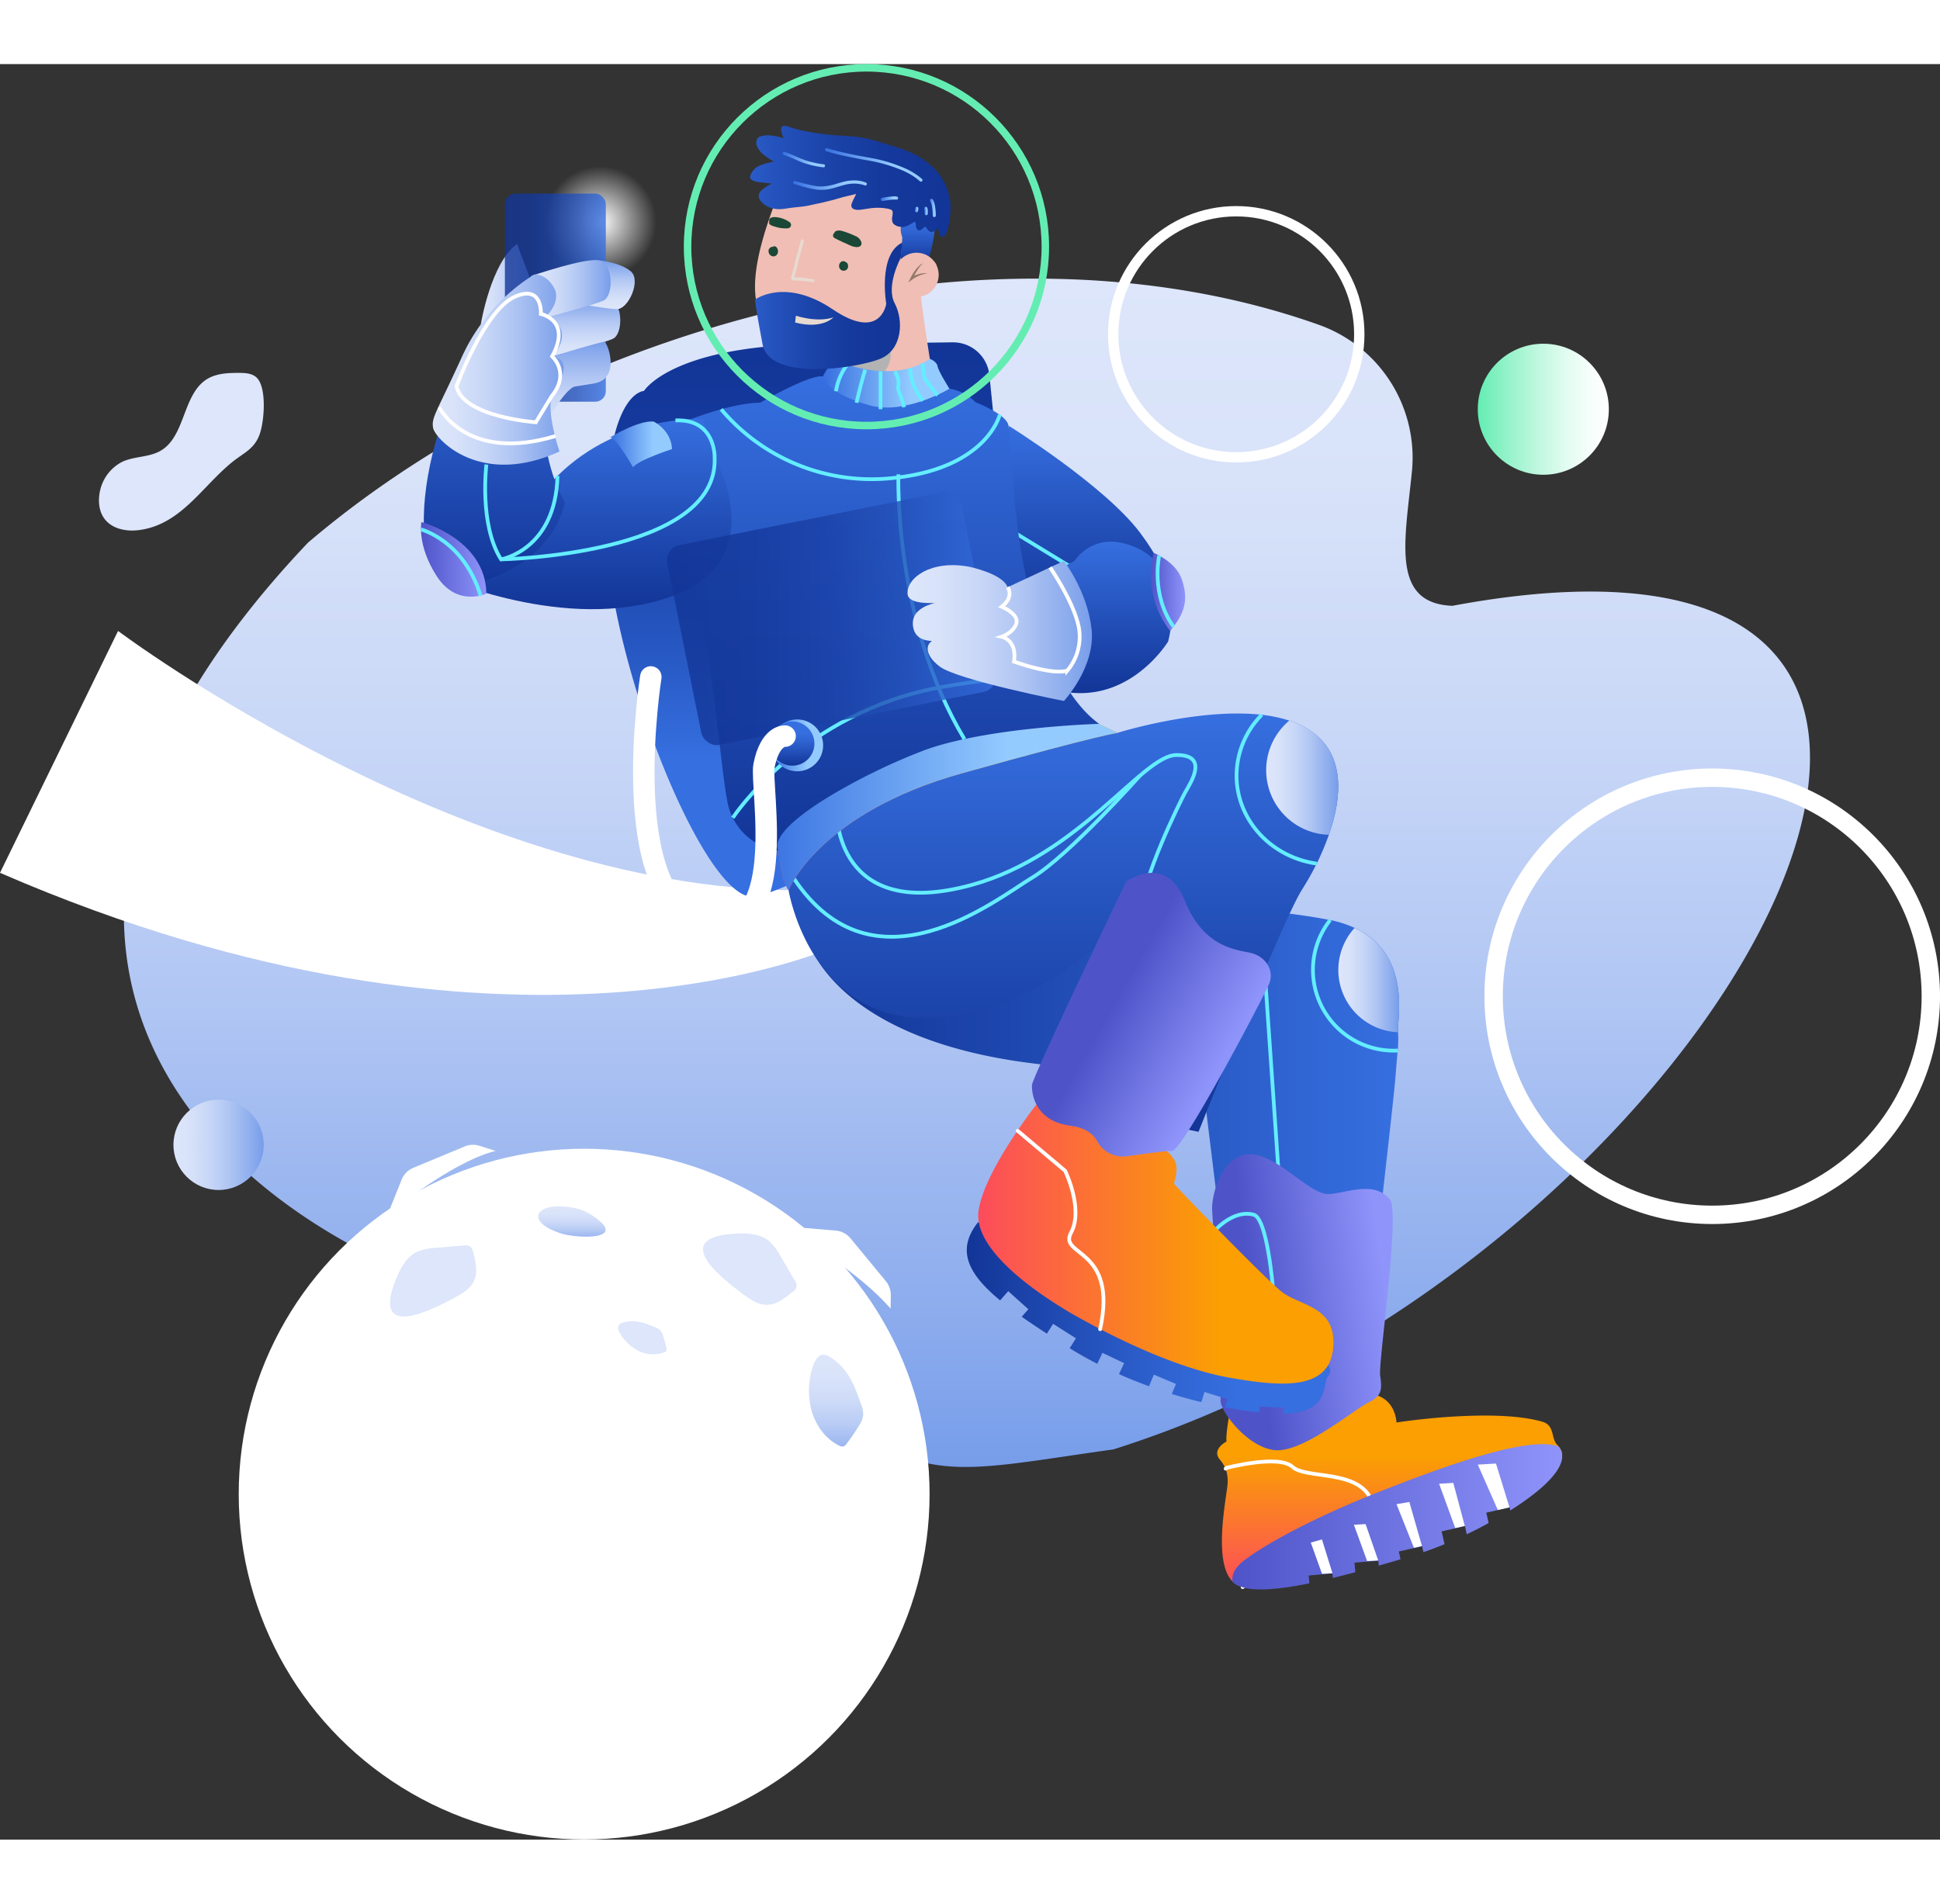 <svg id="Layer_1" data-name="Layer 1" xmlns="http://www.w3.org/2000/svg" xmlns:xlink="http://www.w3.org/1999/xlink" viewBox="0 0 517.75 473.93" height="952" width="970"><rect x="0" y="0" width="517.75" height="473.93" fill="#333333" stroke="none"/><defs><style>.cls-1{fill:url(#radial-gradient);}.cls-2{fill:url(#linear-gradient);}.cls-3{fill:#fff;}.cls-4{fill:url(#linear-gradient-2);}.cls-5{fill:url(#linear-gradient-3);}.cls-10,.cls-28,.cls-39,.cls-52,.cls-57,.cls-6,.cls-64,.cls-65{fill:none;}.cls-28,.cls-6{stroke:#64edff;}.cls-10,.cls-28,.cls-39,.cls-52,.cls-6,.cls-64,.cls-65{stroke-miterlimit:10;}.cls-7{fill:url(#linear-gradient-4);}.cls-48,.cls-8{opacity:0.8;isolation:isolate;}.cls-8{fill:url(#linear-gradient-5);}.cls-9{fill:url(#linear-gradient-6);}.cls-10,.cls-52,.cls-57,.cls-64,.cls-65{stroke:#fff;}.cls-10,.cls-28,.cls-57{stroke-linecap:round;}.cls-11{fill:url(#linear-gradient-7);}.cls-12{fill:#f0beb4;}.cls-13{fill:#b3b3b3;}.cls-14{fill:#1b4736;}.cls-15{fill:#e7dad0;}.cls-16{fill:url(#linear-gradient-8);}.cls-17{fill:url(#linear-gradient-9);}.cls-18{fill:url(#linear-gradient-10);}.cls-19{fill:url(#linear-gradient-11);}.cls-20{fill:url(#linear-gradient-12);}.cls-21{fill:url(#linear-gradient-13);}.cls-22{fill:url(#linear-gradient-14);}.cls-23{fill:url(#linear-gradient-15);}.cls-24{fill:url(#linear-gradient-16);}.cls-25{fill:url(#linear-gradient-17);}.cls-26{fill:url(#linear-gradient-18);}.cls-27{fill:url(#linear-gradient-19);}.cls-29{fill:url(#linear-gradient-20);}.cls-30{fill:url(#linear-gradient-21);}.cls-31{fill:url(#linear-gradient-22);}.cls-32{fill:url(#linear-gradient-23);}.cls-33{fill:url(#linear-gradient-24);}.cls-34{fill:url(#linear-gradient-25);}.cls-35{fill:url(#linear-gradient-26);}.cls-36{fill:url(#linear-gradient-27);}.cls-37{fill:url(#linear-gradient-28);}.cls-38{fill:url(#linear-gradient-29);}.cls-39{stroke:#64edb2;stroke-width:2px;}.cls-40{fill:url(#linear-gradient-30);}.cls-41{fill:url(#linear-gradient-31);}.cls-42{fill:url(#linear-gradient-32);}.cls-43{fill:url(#linear-gradient-33);}.cls-44{fill:url(#linear-gradient-34);}.cls-45{fill:url(#linear-gradient-35);}.cls-46{fill:url(#linear-gradient-36);}.cls-47{fill:url(#linear-gradient-37);}.cls-48{fill:url(#linear-gradient-38);}.cls-49{fill:url(#linear-gradient-39);}.cls-50{fill:url(#linear-gradient-40);}.cls-51{fill:url(#linear-gradient-41);}.cls-53{fill:url(#linear-gradient-42);}.cls-54{fill:url(#linear-gradient-43);}.cls-55{fill:url(#linear-gradient-44);}.cls-56{fill:url(#linear-gradient-45);}.cls-57{stroke-linejoin:round;stroke-width:5.73px;}.cls-58{fill:#927a67;}.cls-59{fill:#dde6fa;}.cls-60{fill:url(#linear-gradient-46);}.cls-61{fill:url(#linear-gradient-47);}.cls-62{fill:url(#linear-gradient-48);}.cls-63{fill:url(#linear-gradient-49);}.cls-64{stroke-width:4.91px;}.cls-65{stroke-width:2.76px;}</style><radialGradient id="radial-gradient" cx="160.21" cy="434" r="15" gradientTransform="matrix(1, 0, 0, -1, 0, 476.2)" gradientUnits="userSpaceOnUse"><stop offset="0" stop-color="#fff"/><stop offset="1" stop-color="#fff" stop-opacity="0"/></radialGradient><linearGradient id="linear-gradient" x1="258.06" y1="101.74" x2="258.06" y2="418.93" gradientTransform="matrix(1, 0, 0, -1, 0, 476.2)" gradientUnits="userSpaceOnUse"><stop offset="0" stop-color="#779dea"/><stop offset="0.12" stop-color="#8babed"/><stop offset="0.38" stop-color="#afc5f3"/><stop offset="0.61" stop-color="#c8d7f7"/><stop offset="0.83" stop-color="#d8e2f9"/><stop offset="1" stop-color="#dde6fa"/></linearGradient><linearGradient id="linear-gradient-2" x1="218.01" y1="253.94" x2="218.01" y2="401.93" gradientTransform="matrix(1, 0, 0, -1, 0, 476.2)" gradientUnits="userSpaceOnUse"><stop offset="0" stop-color="#366fe0"/><stop offset="0.25" stop-color="#366fe0"/><stop offset="0.44" stop-color="#2758c3"/><stop offset="0.65" stop-color="#1c45ab"/><stop offset="0.84" stop-color="#14399c"/><stop offset="1" stop-color="#123597"/></linearGradient><linearGradient id="linear-gradient-3" x1="288.82" y1="327.45" x2="288.82" y2="379.66" gradientTransform="matrix(1, 0, 0, -1, 0, 476.2)" gradientUnits="userSpaceOnUse"><stop offset="0" stop-color="#123597"/><stop offset="0.44" stop-color="#214db5"/><stop offset="1" stop-color="#366fe0"/></linearGradient><linearGradient id="linear-gradient-4" x1="128.31" y1="417.46" x2="143.06" y2="417.46" gradientTransform="matrix(1, 0, 0, -1, 0, 476.2)" gradientUnits="userSpaceOnUse"><stop offset="0" stop-color="#dde6fa"/><stop offset="0.17" stop-color="#d8e2f9"/><stop offset="0.39" stop-color="#c8d7f7"/><stop offset="0.62" stop-color="#afc5f3"/><stop offset="0.88" stop-color="#8babed"/><stop offset="1" stop-color="#779dea"/></linearGradient><linearGradient id="linear-gradient-5" x1="134.75" y1="413.86" x2="161.68" y2="413.86" gradientTransform="matrix(1, 0, 0, -1, 0, 476.2)" gradientUnits="userSpaceOnUse"><stop offset="0" stop-color="#123597"/><stop offset="0.24" stop-color="#14389b"/><stop offset="0.47" stop-color="#1a41a7"/><stop offset="0.7" stop-color="#2351ba"/><stop offset="0.93" stop-color="#3167d6"/><stop offset="1" stop-color="#366fe0"/></linearGradient><linearGradient id="linear-gradient-6" x1="370.87" y1="69.34" x2="370.87" y2="121.2" gradientTransform="matrix(1, 0, 0, -1, 0, 476.2)" gradientUnits="userSpaceOnUse"><stop offset="0" stop-color="#fc4c5c"/><stop offset="0.68" stop-color="#fb9f02"/><stop offset="1" stop-color="#fb9f02"/></linearGradient><linearGradient id="linear-gradient-7" x1="328.9" y1="88.44" x2="416.92" y2="88.44" gradientTransform="matrix(1, 0, 0, -1, 0, 476.2)" gradientUnits="userSpaceOnUse"><stop offset="0" stop-color="#4e54c8"/><stop offset="1" stop-color="#8f94fb"/></linearGradient><linearGradient id="linear-gradient-8" x1="244.99" y1="422.52" x2="244.99" y2="438.56" gradientTransform="matrix(1, 0, 0, -1, 0, 476.2)" gradientUnits="userSpaceOnUse"><stop offset="0" stop-color="#123597"/><stop offset="0.16" stop-color="#1b43a9"/><stop offset="0.55" stop-color="#2f63d1"/><stop offset="0.75" stop-color="#366fe0"/><stop offset="1" stop-color="#366fe0"/></linearGradient><linearGradient id="linear-gradient-9" x1="200.18" y1="444.91" x2="253.85" y2="444.91" gradientTransform="matrix(1, 0, 0, -1, 0, 476.2)" gradientUnits="userSpaceOnUse"><stop offset="0" stop-color="#2a5bc7"/><stop offset="0.13" stop-color="#2452bc"/><stop offset="0.42" stop-color="#1a42a7"/><stop offset="0.71" stop-color="#14389b"/><stop offset="1" stop-color="#123597"/></linearGradient><linearGradient id="linear-gradient-10" x1="220.18" y1="449.29" x2="246.2" y2="449.29" gradientTransform="matrix(1, 0, 0, -1, 0, 476.2)" gradientUnits="userSpaceOnUse"><stop offset="0" stop-color="#366fe0"/><stop offset="0.7" stop-color="#94cbff"/><stop offset="1" stop-color="#94cbff"/></linearGradient><linearGradient id="linear-gradient-11" x1="208.91" y1="450.71" x2="220.21" y2="450.71" xlink:href="#linear-gradient-10"/><linearGradient id="linear-gradient-12" x1="211.65" y1="443.89" x2="231.35" y2="443.89" xlink:href="#linear-gradient-10"/><linearGradient id="linear-gradient-13" x1="235.11" y1="440.28" x2="239.72" y2="440.28" xlink:href="#linear-gradient-10"/><linearGradient id="linear-gradient-14" x1="248.17" y1="437.79" x2="249.75" y2="437.79" xlink:href="#linear-gradient-10"/><linearGradient id="linear-gradient-15" x1="246.67" y1="436.99" x2="247.63" y2="436.99" xlink:href="#linear-gradient-10"/><linearGradient id="linear-gradient-16" x1="244.17" y1="437.38" x2="245.1" y2="437.38" xlink:href="#linear-gradient-10"/><linearGradient id="linear-gradient-17" x1="245.09" y1="437.66" x2="245.1" y2="437.66" xlink:href="#linear-gradient-10"/><linearGradient id="linear-gradient-18" x1="216.45" y1="190.04" x2="373.41" y2="190.04" xlink:href="#linear-gradient-3"/><linearGradient id="linear-gradient-19" x1="322.65" y1="143.71" x2="369.62" y2="150.07" gradientTransform="matrix(1, 0, 0, -1, 0, 476.2)" gradientUnits="userSpaceOnUse"><stop offset="0.25" stop-color="#4e54c8"/><stop offset="1" stop-color="#8f94fb"/></linearGradient><linearGradient id="linear-gradient-20" x1="283.8" y1="191.2" x2="283.8" y2="302.85" xlink:href="#linear-gradient-3"/><linearGradient id="linear-gradient-21" x1="199.88" y1="280.79" x2="298.34" y2="280.79" xlink:href="#linear-gradient-6"/><linearGradient id="linear-gradient-22" x1="202.26" y1="280.79" x2="298.34" y2="280.79" xlink:href="#linear-gradient-10"/><linearGradient id="linear-gradient-23" x1="237.04" y1="266.24" x2="237.04" y2="392.86" xlink:href="#linear-gradient-3"/><linearGradient id="linear-gradient-24" x1="219.62" y1="391.03" x2="253.39" y2="391.03" xlink:href="#linear-gradient-10"/><linearGradient id="linear-gradient-25" x1="258.02" y1="141.53" x2="355" y2="141.53" xlink:href="#linear-gradient-8"/><linearGradient id="linear-gradient-26" x1="261.12" y1="161.22" x2="355.88" y2="161.22" xlink:href="#linear-gradient-6"/><linearGradient id="linear-gradient-27" x1="287.94" y1="231.27" x2="326.11" y2="209.74" xlink:href="#linear-gradient-19"/><linearGradient id="linear-gradient-28" x1="357.21" y1="231.69" x2="373.41" y2="231.69" xlink:href="#linear-gradient-4"/><linearGradient id="linear-gradient-29" x1="337.92" y1="285.72" x2="357.13" y2="285.72" xlink:href="#linear-gradient-4"/><linearGradient id="linear-gradient-30" x1="156.22" y1="330.7" x2="156.22" y2="381.5" xlink:href="#linear-gradient-3"/><linearGradient id="linear-gradient-31" x1="131.93" y1="336.98" x2="131.93" y2="403.34" xlink:href="#linear-gradient-3"/><linearGradient id="linear-gradient-32" x1="154.94" y1="398.15" x2="154.94" y2="413.72" xlink:href="#linear-gradient-4"/><linearGradient id="linear-gradient-33" x1="158.7" y1="410.78" x2="158.7" y2="423.78" xlink:href="#linear-gradient-4"/><linearGradient id="linear-gradient-34" x1="141.78" y1="416.11" x2="162.97" y2="416.11" xlink:href="#linear-gradient-4"/><linearGradient id="linear-gradient-35" x1="153.41" y1="377.47" x2="153.41" y2="402.05" xlink:href="#linear-gradient-4"/><linearGradient id="linear-gradient-36" x1="115.5" y1="394.66" x2="150.45" y2="394.66" xlink:href="#linear-gradient-4"/><linearGradient id="linear-gradient-37" x1="290.89" y1="308.29" x2="290.89" y2="348.72" xlink:href="#linear-gradient-3"/><linearGradient id="linear-gradient-38" x1="177.99" y1="328.21" x2="265.78" y2="328.21" gradientTransform="matrix(0.98, 0.2, 0.2, -0.98, -60.2, 426.16)" xlink:href="#linear-gradient-5"/><linearGradient id="linear-gradient-39" x1="242.2" y1="324.89" x2="291.42" y2="324.89" xlink:href="#linear-gradient-4"/><linearGradient id="linear-gradient-40" x1="307.16" y1="335.33" x2="316.29" y2="335.33" xlink:href="#linear-gradient-7"/><linearGradient id="linear-gradient-41" x1="112.34" y1="344" x2="129.81" y2="344" xlink:href="#linear-gradient-7"/><linearGradient id="linear-gradient-42" x1="162.85" y1="374.69" x2="179.35" y2="374.69" xlink:href="#linear-gradient-10"/><linearGradient id="linear-gradient-43" x1="201.51" y1="411.66" x2="240.8" y2="411.66" xlink:href="#linear-gradient-9"/><linearGradient id="linear-gradient-44" x1="205.84" y1="294.35" x2="219.68" y2="294.35" xlink:href="#linear-gradient-10"/><linearGradient id="linear-gradient-45" x1="211.46" y1="288.93" x2="211.46" y2="300.73" xlink:href="#linear-gradient-8"/><linearGradient id="linear-gradient-46" x1="152.64" y1="163.22" x2="152.64" y2="171.3" gradientTransform="matrix(1, 0, 0, -1, 0, 476.2)" gradientUnits="userSpaceOnUse"><stop offset="0" stop-color="#9cb7f0"/><stop offset="0.03" stop-color="#9fb9f1"/><stop offset="0.26" stop-color="#bacdf5"/><stop offset="0.5" stop-color="#cedbf8"/><stop offset="0.75" stop-color="#d9e3f9"/><stop offset="1" stop-color="#dde6fa"/></linearGradient><linearGradient id="linear-gradient-47" x1="223.14" y1="107.2" x2="223.14" y2="131.8" xlink:href="#linear-gradient-46"/><linearGradient id="linear-gradient-48" x1="394.39" y1="384.07" x2="429.37" y2="384.07" gradientTransform="matrix(1, 0, 0, -1, 0, 476.2)" gradientUnits="userSpaceOnUse"><stop offset="0" stop-color="#64edb2"/><stop offset="0.25" stop-color="#99f3cc"/><stop offset="0.49" stop-color="#c5f8e2"/><stop offset="0.7" stop-color="#e5fcf2"/><stop offset="0.88" stop-color="#f8fefc"/><stop offset="1" stop-color="#fff"/></linearGradient><linearGradient id="linear-gradient-49" x1="46.29" y1="187.72" x2="70.39" y2="187.72" xlink:href="#linear-gradient-4"/></defs><title>Artboard 1</title><g id="Layer_2" data-name="Layer 2"><g id="Layer_1-2" data-name="Layer 1-2"><circle class="cls-1" cx="160.21" cy="42.2" r="15"/><path class="cls-2" d="M82.2,127.74C-28.38,244.31,65.84,331.94,186,341a50.53,50.53,0,0,1,30.12,13.07c28.91,26.3,37.33,21.81,81,15.71,164-51.72,274.35-259.49,90.49-225.18-16.39-.66-12.7-17-10.8-35.77a37.65,37.65,0,0,0-24.89-39.26C265.19,38.78,151.57,68.6,82.2,127.74Z"/><path class="cls-3" d="M31.51,151.31s95.09,71.41,185.14,69.16l6,15.12S136.18,275,0,215.87Z"/><path class="cls-4" d="M274.29,184.43s-59.86,35.91-73,37.79c-3.27.46-7.36-3.26-11.66-9.67-13-19.39-27.91-63.34-27.91-89.91,0-35.35,10.14-35.39,10.14-35.39S179,75.4,216.48,74.77l37.73-.5A9.76,9.76,0,0,1,264.05,83Z"/><path class="cls-5" d="M269.2,96.54s25.57,15.91,35.06,28.55,8,18.13,0,22.65-37.45-7.53-37.45-7.53Z"/><line class="cls-6" x1="266.81" y1="122.64" x2="290" y2="136.8"/><path class="cls-7" d="M128.31,69.49S131,53,138,48l5,13.36Z"/><rect class="cls-8" x="134.75" y="34.57" width="26.93" height="55.55" rx="2.82"/><path class="cls-9" d="M374.93,391.59c-15.4,4.57-34.71,17.47-43.3,14.94a8,8,0,0,1-1.63-.68,5,5,0,0,1-1.06-.83c-5.59-5.54-1.17-24.21-1.3-26.62a9.85,9.85,0,0,0-.55-3.49,11.21,11.21,0,0,0-1.64-2.55c-2.09-2.66,1.89-4.7,1.89-4.7-.32-2,1.16-9.46,1.16-9.46L366,355c6.58,1,6.69,7.6,6.69,7.6,4.66-.75,27.21-3.66,39-.19,3.33,1,2.17,4.44,3.94,6.2a3.33,3.33,0,0,1,.36.39C422.67,377.05,391.17,386.77,374.93,391.59Z"/><path class="cls-10" d="M327.09,374.91l.21-.19s13.9-3.68,17.62-.3,17.62.58,21.09,8.93l-34.38,23.18"/><path class="cls-11" d="M415.94,369c-8-3.1-32,5.84-47.92,12.12-18.33,7.22-31,14.37-36.29,18.53-2.5,2-3,3.92-2.79,5.42a5,5,0,0,0,1.06.83,8,8,0,0,0,1.63.68c3.89,1.15,10.41.46,17.81-1.06l-.18-2.09,6.35-.55.1,1.21c2-.48,4-1,6-1.54l-.22-2.54,6.36-.55.11,1.34q3-.85,5.82-1.7l-.47-2.07,6.22-1.41.36,1.59c1.79-.61,3.68-1.33,5.63-2.14l-.78-3.41,6.22-1.42.49,2.18c2-.93,3.92-1.92,5.84-3l-.63-2.76,6.22-1.41.19.82C412.69,380,419.57,373.31,415.94,369Z"/><path class="cls-12" d="M250.63,98.79c-2.7,2-30.32-.74-32.22-1.24-3.33-2.74-.41-7.31,2.59-11.76,1.87-2.77,3.77-5.5,4.21-7.72-24.76-2.7-28.91-13.54-18.08-41.85,4.81-5.85,12.41-5,17.69-4.21,7.67,1.15,14.34,6.65,16.85,11.88a38.79,38.79,0,0,1-.49,8.94c12.61-4.09,9.46,5.43,4.55,8C245.76,65.77,251.43,96.7,250.63,98.79Z"/><path class="cls-13" d="M231.28,85.54a14.14,14.14,0,0,1-10.28.25c1.87-2.77,3.77-5.5,4.21-7.72,0,0,8.82,1.3,12.15-3.3C237.36,74.77,240,81.81,231.28,85.54Z"/><path class="cls-14" d="M223.93,53.81a1.33,1.33,0,0,0,.18.75,1.12,1.12,0,0,0,.56.49,1.09,1.09,0,0,0,.25.1,1,1,0,0,0,.35,0,1.21,1.21,0,0,0,.72-.31,1.31,1.31,0,0,0,.31-.55,1.35,1.35,0,0,0,0-.69,1,1,0,0,0-.64-.78h0a1,1,0,0,0-.84-.19,1.09,1.09,0,0,0-.62.43A1.3,1.3,0,0,0,223.93,53.81Z"/><path class="cls-14" d="M205.11,49.89a1.4,1.4,0,0,0,1,1.4c1,.25,1.92-.78,1.35-2.07-.23-.49-.78-.78-1.19-.46a1.23,1.23,0,0,0-.65.19A1.12,1.12,0,0,0,205.11,49.89Z"/><path class="cls-14" d="M228.24,48.79l.19.06a.7.7,0,0,0,.45-.05h.28a1.33,1.33,0,0,0,.49-.28,1,1,0,0,0,.25-.41,1,1,0,0,0,0-.49,2.66,2.66,0,0,0-1.62-1.73,23.51,23.51,0,0,0-3.53-1.34,2.9,2.9,0,0,0-1.31-.09l-.23.07a1.13,1.13,0,0,0-.35.21,1,1,0,0,0-.18.23v.13h0a.73.73,0,0,0-.35.67v.16a1.08,1.08,0,0,0,.08.19.7.7,0,0,0,.18.2,1.87,1.87,0,0,0,.29.2l.39.2,1.32.64c.31.15.63.3.95.42s.75.36,1.12.52a9.4,9.4,0,0,0,1.15.44A3.15,3.15,0,0,0,228.24,48.79Z"/><path class="cls-14" d="M210.33,43.83a1,1,0,0,0,.76-.66,1,1,0,0,0-.25-.89,7.36,7.36,0,0,0-3-1.32c-2.26-.44-2.78.43-2.5,1.11-.41.77.74,1.12,1.58,1.35A8.77,8.77,0,0,0,210.33,43.83Z"/><path class="cls-15" d="M211.89,57.8h1a4.78,4.78,0,0,1,1.06.08c.77.1,1.56.12,2.33.23l.54.08a.44.44,0,0,0,.32,0,.41.41,0,0,0,.19-.25.42.42,0,0,0,0-.31.39.39,0,0,0-.25-.2l-1-.14L215,57.1a8.49,8.49,0,0,1-1.12-.11,8.39,8.39,0,0,0-1-.06H212v-.08a2.21,2.21,0,0,1,.16-.54c.11-.37.21-.74.31-1.11s.19-.72.27-1.08L213,53c.19-.81.42-1.61.64-2.41s.41-1.53.63-2.3l.26-1a.41.41,0,1,0-.8-.22c-.2.72-.39,1.45-.59,2.17-.11.39-.21.79-.32,1.18s-.22.76-.32,1.15-.22.84-.31,1.26-.16.74-.25,1.11c-.17.73-.37,1.46-.58,2.19l-.15.51a2.71,2.71,0,0,0-.09.41.58.58,0,0,0,.3.56.35.35,0,0,0,.14.06A1.18,1.18,0,0,0,211.89,57.8Z"/><path class="cls-16" d="M240.55,53.66a.51.51,0,0,0,.46-.11h0a5.12,5.12,0,0,1,.73-.39l.52-.17c.28-.08.59-.16,1-.24.94-.23,2.37-.44,2.31-.43a6.48,6.48,0,0,1,.77-.08h.26a3,3,0,0,1,.6,0h.16a.46.46,0,0,0,.57-.32h0a.45.45,0,0,0,0-.28h0c.15-.53.3-1,.45-1.6a35.23,35.23,0,0,0,.87-4.08h0c.1-.57.15-1.15.26-2,0-.35.06-.1.2-.35a.54.54,0,0,0,0-.43,1.92,1.92,0,0,0-.08-.54c-.08-.22-.17-.73-.17-.71a6.13,6.13,0,0,0-1.13-2.57,4.76,4.76,0,0,0-2.28-1.45,3.7,3.7,0,0,0-1.87,0,3.38,3.38,0,0,0-1.4.74,5.24,5.24,0,0,0-1,1.15,11.37,11.37,0,0,0-1.4,4,5.26,5.26,0,0,0,.22,1.76,2.35,2.35,0,0,0,.06.29c.1.43.22-.41.05,2-.07.92-.14,1.88-.25,2.81l-.06.5v.16h0v.56c0,.22-.06.44-.08.66a1,1,0,0,1-.07.42v.25a.39.39,0,0,0,0,.3.53.53,0,0,0,.11.21A.6.6,0,0,0,240.55,53.66Z"/><path class="cls-17" d="M208.31,38.72a13.24,13.24,0,0,0,1.65-.19c2.55-.38,3.78-.4,5.21-.65.62-.1,1.59-.33,1.55-.32,1.42-.32,2.23-.45,3.27-.71,4.25-1.08.78-.15,4.65-1.24,1.12-.32,2.36-.56,3.29-.81a4.39,4.39,0,0,1,.52-.13v.07c-.21.49-.48,1-.71,1.45-.45,1-.56,1.27-.53,1.59a1,1,0,0,0,.55.88,2.81,2.81,0,0,0,1.31.25,14,14,0,0,0,1.45-.16l1.42-.21a14.93,14.93,0,0,1,3.06-.17,12.79,12.79,0,0,1,1.85.22,5.09,5.09,0,0,1,.85.23.9.9,0,0,1,.41.31.83.83,0,0,1,.13.34,6.7,6.7,0,0,1-.07,1.1,2.89,2.89,0,0,0,.09,1.79,1.62,1.62,0,0,0,.45.49,3.25,3.25,0,0,0,1.06.51h.11a3.71,3.71,0,0,0,.58.11,2.15,2.15,0,0,0,.62,0,3.28,3.28,0,0,0,.82-.2,7.65,7.65,0,0,0,.82-.38l.75-.42.15-.1c.15-.09.31-.19.47-.27h.11a.24.24,0,0,1,.06.11,5.44,5.44,0,0,1,.17.78v.13a.77.77,0,0,0,.07.39,1.33,1.33,0,0,0,.05.19,1,1,0,0,0,.21.4.9.9,0,0,0,.39.25h0a1,1,0,0,0,.43,0,1.32,1.32,0,0,0,.42-.23c.14-.11.27-.23.4-.35l.27-.23a.38.38,0,0,1,.13-.09h.2l.08.06a1.3,1.3,0,0,1,.26.31v.07l.21.29a2.22,2.22,0,0,0,.37.38,1.2,1.2,0,0,0,.39.2h0a1.52,1.52,0,0,0,.6,0,2,2,0,0,0,.9-.51,6,6,0,0,0,.5-.51l.09.36v.16c.06.2.11.41.17.61a3.73,3.73,0,0,0,.26.73.88.88,0,0,0,.55.5h.19c.37,0,.63-.35.8-.61a5.18,5.18,0,0,0,.34-.76h0c.09-.23.16-.47.23-.69.14-.5.26-1,.35-1.51s.2-1.13.26-1.74.09-1.1.12-1.73a17,17,0,0,0,0-1.75,11.25,11.25,0,0,0-.29-1.83c-.13-.59-.29-1.17-.47-1.72a13.22,13.22,0,0,0-1.45-3.12,14,14,0,0,0-2-2.64,20.15,20.15,0,0,0-2.69-2.28A18.48,18.48,0,0,0,243.94,24l-1.48-.66c-.48-.21-1-.41-1.52-.59-1.09-.39-2.2-.74-3.24-1.06L236,21.2c-5-1.56-5.75-1.75-11.72-2.12a60.49,60.49,0,0,1-7.36-.83c-1-.16-2.09-.35-3.21-.62-.59-.14-1.09-.26-1.56-.39h-.05l-1.1-.37-.38-.12-.69-.2c-1.16-.32-1.6.33-1.43,1.31a6.18,6.18,0,0,0,.7,1.91l-.31-.09a22.35,22.35,0,0,0-3.14-.62,5.89,5.89,0,0,0-3.16.39,1.79,1.79,0,0,0-.74,1.21,2.07,2.07,0,0,0,.16,1.23,6.39,6.39,0,0,0,2.25,2.66,18.92,18.92,0,0,0,2.3,1.45l-.47.1c-3.29.76-4.5,1.31-5.42,2.79a4.12,4.12,0,0,0-.46,1c-.4,1.75,3.48,1.7,5.84,2h-.11l-.37.22a10.93,10.93,0,0,0-2.48,1.73c-1,1.09-.68,2.14.31,3.14a4.9,4.9,0,0,0,1.39,1A6.94,6.94,0,0,0,208.31,38.72Z"/><path class="cls-18" d="M230.34,25.49c-1.7-.3-3.4-.65-5.08-1s-3.21-.76-4.78-1.24a.41.41,0,1,1,.22-.8h0c.41.13.83.26,1.25.37,1.59.44,3.2.81,4.81,1.15.85.19,1.71.36,2.56.52l2.55.46c.84.16,1.69.31,2.53.51s1.69.42,2.53.67,1.65.53,2.46.83,1.66.64,2.47,1c.4.18.79.39,1.17.6a21.37,21.37,0,0,1,2.13,1.36c.32.24.62.51.93.77a.43.43,0,0,1,.11.28.42.42,0,0,1-.41.42.41.41,0,0,1-.29-.13l-.67-.55A15.08,15.08,0,0,0,243,29.47a18.49,18.49,0,0,0-2.08-1.06l-.58-.24c-.78-.31-1.58-.61-2.39-.88s-1.68-.53-2.53-.76-1.67-.41-2.52-.58Z"/><path class="cls-19" d="M209.44,23.46c.67.24,1.35.49,2,.77l2,.87.9.36a18.57,18.57,0,0,0,2.41.73c.81.2,1.63.37,2.46.49a4.08,4.08,0,0,1,.69.09.41.41,0,0,1,.25.19.42.42,0,0,1,0,.31.39.39,0,0,1-.2.25.42.42,0,0,1-.31,0h-.13l-.78-.1-.78-.13c-.53-.11-1.06-.22-1.59-.35l-.54-.15a18.32,18.32,0,0,1-1.9-.62c-1.47-.56-2.16-1-4.75-1.93a.41.41,0,1,1,.22-.8Z"/><path class="cls-20" d="M212.17,31.21a54.1,54.1,0,0,0,5.62,1.36,9.87,9.87,0,0,0,2.66,0,17.17,17.17,0,0,0,3-.69q1.25-.39,2.52-.66a11.92,11.92,0,0,1,2.6-.16,8.42,8.42,0,0,1,2.48.55.41.41,0,0,1,.29.5.42.42,0,0,1-.51.29,7.46,7.46,0,0,0-.8-.26A9.21,9.21,0,0,0,226.6,32a10.28,10.28,0,0,0-1.08.21c-1.09.27-2.32.69-3.48,1a11.36,11.36,0,0,1-5.28.1c-.82-.16-1.63-.37-2.44-.59L211.94,32a.42.42,0,0,1-.22-.55.42.42,0,0,1,.45-.25Z"/><path class="cls-21" d="M235.42,35.7c.71-.12,1.42-.24,2.13-.32.34,0,.69-.08,1-.09a2.64,2.64,0,0,1,.84.09.41.41,0,0,1,.29.5.42.42,0,0,1-.51.29H239a9.24,9.24,0,0,0-1.66.09c-.58.08-1.16.18-1.74.28a.41.41,0,0,1-.5-.51.36.36,0,0,1,0-.09A.4.4,0,0,1,235.42,35.7Z"/><path class="cls-22" d="M248.28,36.67a.44.44,0,0,1-.11-.29.4.4,0,0,1,.12-.29.41.41,0,0,1,.58,0h0a2.07,2.07,0,0,1,.27.45,7,7,0,0,1,.43,1.62,17.22,17.22,0,0,1,.18,2.27.42.42,0,0,1-.43.41h-.09c-.44-.13-.21-.39-.43-2.23a7.63,7.63,0,0,0-.39-1.7A1.71,1.71,0,0,0,248.28,36.67Z"/><path class="cls-23" d="M247.19,38.11c.23.06.34.25.41,1q0,.44,0,.87a.42.42,0,0,1-.48.35.42.42,0,0,1-.35-.35,4.33,4.33,0,0,0-.12-1.34h0a.36.36,0,0,1,0-.25.43.43,0,0,1,.52-.29Z"/><path class="cls-24" d="M245.05,38.31c.11.19,0,.49-.07.93a.42.42,0,0,1-.52.28.4.4,0,0,1-.24-.18c-.1-.19,0-.3.06-.85a.36.36,0,0,1,.21-.33.39.39,0,0,1,.55.13Z"/><path class="cls-25" d="M245.09,38.57v0Z"/><circle class="cls-12" cx="244.62" cy="56.25" r="5.9"/><path class="cls-26" d="M373.11,258.07a2.16,2.16,0,0,1,0,.36,30.57,30.57,0,0,1-.09,4.88c-.15,1.69-.36,3.8-.58,6.87-.48,6.78-8.82,78.29-8.82,78.29l-32.88,2.85-10.32-84.07-9.15.79c-83.76,3-94.82-32.45-94.82-32.45L265.76,221s66.06,2.79,89.12,7.47H355a29.82,29.82,0,0,1,6.57,2.12C376.87,237.69,372.86,255.18,373.11,258.07Z"/><line class="cls-6" x1="337.61" y1="243.39" x2="343.02" y2="321.78"/><path class="cls-27" d="M368.34,350.07c.52,3.55.53,5.44-3.1,7.17S348.7,369.86,341.16,370s-15.55-10.31-15.41-13.31-1.87-46.13-2.24-50.35S326,291.2,333.36,291s15.88,10.59,21.08,10.61c4.23,0,12.14-3.83,16.49,1.4a4.55,4.55,0,0,1,.62,2.22C372.57,314.5,367.87,346.9,368.34,350.07Z"/><path class="cls-28" d="M323.48,312.13s5.29-6.58,11.12-5,7.52,49,4.55,50.11-13.49-5.07-13.49-5.07"/><path class="cls-29" d="M354.65,205.72a69.18,69.18,0,0,1-3.25,7.69,80.07,80.07,0,0,1-3.95,7C342.2,228.67,319.87,285,319.87,285l-33.94-6.83,19.19-55.06s-19.77,24.8-47.88,30.5c-40.14,8.15-46.79-33.13-46.79-33.13,14.85-36.34,87.89-42,87.89-42s21.44-6.7,38.4-4.79a37.55,37.55,0,0,1,7.35,1.55,22,22,0,0,1,5.3,2.46C359.22,184,358.15,195.75,354.65,205.72Z"/><path class="cls-6" d="M223.33,199.84s-.44,29.33,36.11,19.23c28.65-7.92,45.49-34.53,54.44-34.64s3.82,7.47,2.45,9.92S304.55,218,304.67,226"/><path class="cls-6" d="M304.26,189.9s-18.89,21.27-28.78,27.25-42.26,32.19-63.6.25"/><path class="cls-30" d="M207.74,210s.76,7.93,2.71,10.51c0,0,8.06-20.53,46.28-31.21s41.61-10.78,41.61-10.78l-5-2.37-16.46-5.84-59,15-18,21.28,5.63-.63Z"/><path class="cls-31" d="M207.74,210s.76,7.93,2.71,10.51c0,0,8.06-20.53,46.28-31.21s41.61-10.78,41.61-10.78l-5-2.37-16.46-5.84-59,15-15.62,18.46L205.5,206Z"/><path class="cls-32" d="M293.32,176.11s-30.45.86-47.19,7.25a162.63,162.63,0,0,0-24.4,11.87c-9.12,5.49-15.76,11.21-14,14.73a16.12,16.12,0,0,1-13.63-13.27c-2.39-12.17-5.1-57-13.34-67.12,0,0,.68-3.68,1.38-8.73,1.09-8,2.16-19.44.49-25.38,0,0,12.09-5,20.25-5.07,0,0,13.45-7.73,16.73-7s9,9.2,28,3.72a12.27,12.27,0,0,1,12.71,3.14,39.75,39.75,0,0,1,3.92,1.81c2.28,1.22,4.74,2.88,4.91,4.49.32,3,1.24,17.55,2.16,24.61,0,0,3.1,35.67,18.4,51.76A28.8,28.8,0,0,0,293.32,176.11Z"/><path class="cls-33" d="M219.62,83.38s1.84-4.62,5-3.6,14.74,4.94,23.5-1.12c0,0,1.89.68,2.1,2s3.17,6,3.17,6-11.87,7.1-21.43,4.4C220.14,87.71,219.62,83.38,219.62,83.38Z"/><path class="cls-34" d="M354.35,350.35c-1.41,1.55.73,9.71-11.65,9.86h-.18l.06-1.58-6.4-.26-.06,1.51c-2.79-.26-5.9-.71-9.22-1.35l.67-2.17-6.11-1.92-.84,2.71c-2.56-.62-5.2-1.34-7.89-2.18l1.12-2.67-5.9-2.48-1.31,3.1c-2.66-1-5.34-2.05-8-3.24l1.38-2.93-5.8-2.75-1.37,2.92q-3.77-1.92-7.37-4.15l1.67-2.65-6.1-3.86-1.66,2.62c-2.4-1.56-4.64-3.06-6.71-4.52l1.77-2-5.37-4.82L266.91,330c-8.61-7.12-11.77-13.48-5.88-20.87l93.45,38.09A2.4,2.4,0,0,1,354.35,350.35Z"/><path class="cls-35" d="M355.82,342.53c-.9,11.22-12.81,10.74-27.55,8.12-11.53-2-25.09-8-34.67-13h0c-2.67-1.38-5-2.68-7-3.79-8.8-5.08-27-17.06-25.44-27.8.93-6.42,6.27-15.29,10.39-21.37,2.79-4.1,5-6.94,5-6.94l33.5,11.46a9.06,9.06,0,0,1,3.52,3.61c1.09,2.32-.23,5.64-.24,6s23.51,24.55,28.47,28.67S356.72,331.32,355.82,342.53Z"/><path class="cls-10" d="M271.59,284.73l12.68,10.69s5,10.18,1.56,16.53,12.57,3.78,7.77,25.74h0"/><path class="cls-36" d="M338.86,245.07a1.76,1.76,0,0,1-.1.3c-1.42,3.53-23.21,44.88-26,44.76-1.53-.06-7.08.68-11.82,1.37a7.81,7.81,0,0,1-8.09-3.95c-1-1.85-3-3.62-7.11-4.16-9.62-1.26-10.41-8.68-10.33-10.85.08-1.87,18.64-40.76,23.81-51.55h0l1.32-2.75s10.47-7.83,15.66,5.07,14.28,13.06,17.84,14S340,241.63,338.86,245.07Z"/><path class="cls-37" d="M373.11,258.07a2.16,2.16,0,0,1,0,.36,16.65,16.65,0,0,1-11.6-27.84C376.87,237.69,372.86,255.18,373.11,258.07Z"/><path class="cls-6" d="M373.05,263.31A21.56,21.56,0,0,1,355,228.47"/><path class="cls-6" d="M351.4,213.41c-11.83-1.66-21-11.13-21.38-22.84a23.15,23.15,0,0,1,6.72-16.88"/><path class="cls-38" d="M354.65,205.72a17.26,17.26,0,0,1-10.56-30.48,22,22,0,0,1,5.3,2.46C359.22,184,358.15,195.75,354.65,205.72Z"/><path class="cls-6" d="M195.58,201.17s18.51-28.35,56-34.94c21.52-3.79,31.73-2.39,31.73-2.39"/><path class="cls-6" d="M239.77,109.51s-1.37,39.06,17.62,70.67"/><path class="cls-6" d="M192.46,92.13a52.56,52.56,0,0,0,45.7,18.38c25.27-2.54,28.65-16.92,28.65-16.92"/><circle class="cls-39" cx="231.24" cy="48.74" r="47.74"/><path class="cls-40" d="M187.73,94.73s-22.19-1.39-38.94,15.19c-21.25,21-31.56,26.81-31.56,26.81s33.7,15.26,61.51,5.52,12-37.27,12-37.27Z"/><path class="cls-41" d="M145.27,79.27s-3.24,22.57,5.48,37.66c0,0-2.14,15.88-24.27,21.82s-13.93-46.15,3.84-65.89Z"/><path class="cls-42" d="M144.35,66.73s14.72-5.07,18.31-4.14,3.75,9.47.88,10.75-16.16,4.71-16.16,4.71Z"/><path class="cls-43" d="M160.09,52.42s5.4.52,8.25,2.89-.61,10.17-3.75,10.11S148,62.85,148,62.85Z"/><path class="cls-44" d="M141.78,56.56s14.72-5.07,18.31-4.14,3.75,9.48.88,10.75-16.16,4.71-16.16,4.71Z"/><path class="cls-45" d="M147.38,78.05s13-4,13.9-3.9,4.56,10-2.92,11.13l-4.9.78c-2.85.45-9.61,12.67-9.61,12.67Z"/><path class="cls-46" d="M142.58,56.16a50.57,50.57,0,0,0-19.26,21.89c-6.82,15-8.19,16.15-7.75,19s12.44,16.09,33.74,6.36c0,0-4.58-13.38-1.06-16.46,0,0,5.49-8.27-.87-8.87,0,0,6.84-7.13-1.66-10.72,0,0,4.26-3.88,2.09-7.72S142.58,56.16,142.58,56.16Z"/><polygon class="cls-3" points="402.85 385.24 399.25 373.55 394.39 373.83 399.74 385.94 402.85 385.24"/><polygon class="cls-3" points="390.93 390.19 387.86 378.72 384.07 378.94 388.38 390.77 390.93 390.19"/><polygon class="cls-3" points="379.5 395.57 376.13 383.81 372.7 384.39 377.36 396.05 379.5 395.57"/><polygon class="cls-3" points="367.82 399.41 364.45 389.71 361.33 389.89 364.86 399.58 367.82 399.41"/><polygon class="cls-3" points="355.61 402.83 352.81 393.81 349.82 394.64 352.83 402.99 355.61 402.83"/><path class="cls-47" d="M286.77,132.62a11.79,11.79,0,0,1,11.57-5c7.72,1.21,18,7.56,13.42,26.49,0,0-11.77,19.51-32.72,12.13L268.88,155.6,271,141.05Z"/><rect class="cls-48" x="181.84" y="120.81" width="80.1" height="54.36" rx="4.06" transform="translate(-24.77 46.52) rotate(-11.34)"/><path class="cls-49" d="M283.94,132.62s6.28,8.08,7.38,18.21S283.94,170,283.94,170s-28.23-5.54-33.14-9.18-4.47-8.38,3.16-7.6c0,0-9.93,3.29-10.34-3.65S256.86,143,256.86,143s-14.32,2.76-14.65-1.56,6.38-9.21,16.54-7.25c0,0,8.88,1.84,10.17,5.45Z"/><path class="cls-50" d="M307.88,130.47s5.84,2.28,7.49,7,1.36,8.68-3.09,13.8A24.05,24.05,0,0,1,307.88,130.47Z"/><path class="cls-51" d="M112.47,122.24s17.1,4.47,17.34,19.12c0,0-7.85,3.66-13.22-4.63S112.47,122.24,112.47,122.24Z"/><path class="cls-6" d="M129.81,106.89s-2,16,3.91,25.31c0,0,14.58-2.47,15.07-22.28"/><path class="cls-6" d="M133.72,132.2s58.2-1.09,57-27.22c0,0,.3-10.35-10.46-9.87"/><path class="cls-6" d="M309.37,131.19s-2.34,10.43,3.84,19"/><path class="cls-6" d="M112.34,124.21s11.41,2.88,15.91,17.66"/><path class="cls-52" d="M117.23,91.62s7.28,14.84,31,7.67"/><path class="cls-52" d="M268.92,139.65s1.87,2.5-1.59,5.19c0,0,4.66,1.91,3.91,4.44s-3.91,3.57-3.91,3.57,4.2.87,3.28,6.63c0,0,10,3.69,14.23,2.42a14.05,14.05,0,0,0,3.06-11.64c-1.39-6.86-7.66-15.91-7.66-15.91"/><path class="cls-52" d="M121.82,86s7.4-19.91,15.22-23.72,7.31,4.42,7.31,4.42,8.31,1.68,3,11.32c0,0,5,4.38-.16,10.69L143,95.61S123.62,94.25,121.82,86Z"/><path class="cls-6" d="M226,80.46a3.33,3.33,0,0,0-.58.76,15.77,15.77,0,0,0-2.31,6.11"/><path class="cls-6" d="M230.9,81.56q-1.31,4.38-2.31,8.84"/><path class="cls-6" d="M235,82V92.12"/><path class="cls-6" d="M238.78,82.05a5,5,0,0,1,1,3.53,4.81,4.81,0,0,0-.07,1,3.75,3.75,0,0,0,.34,1.14,29,29,0,0,1,1.23,3.87"/><path class="cls-6" d="M242.93,81.22a15.44,15.44,0,0,0,.65,3.82,14.43,14.43,0,0,0,.91,2,11.52,11.52,0,0,0,1.82,2.8"/><path class="cls-6" d="M246.21,79.9l.35,3a3,3,0,0,0,.17.83,2.74,2.74,0,0,0,.41.7c1,1.37,2,2.71,3.07,4"/><path class="cls-53" d="M174.44,95.41s4.7,2.26,4.91,7.35c0,0-9.23,3-10.39,4.88,0,0-4.59-8.07-6.11-8C162.85,99.63,170.27,95.05,174.44,95.41Z"/><path class="cls-54" d="M240.4,51.7s-4.08,7.51-1.62,12.16,2,12.4-3.83,14.8-29.49,6.28-31.44-3.89-2-11.91-2-11.91,8-6,20.77,2.63S236.52,64,236.52,64s-2.26-13.24,4.28-16.35Z"/><path class="cls-15" d="M212.41,67.16s5.52,1.91,10,.45c0,0-2.87,3.28-10.21,1.37Z"/><circle class="cls-55" cx="212.76" cy="181.85" r="6.92"/><circle class="cls-56" cx="211.46" cy="181.37" r="5.9"/><path class="cls-57" d="M209.53,179.38s-4-.4-5.63,7.89c-1.12,5.57,7.33,48.14-16.16,41.9s-14.05-65.58-14.05-65.58"/><path class="cls-58" d="M247.52,55.87a8.29,8.29,0,0,0-2.18.59,9.62,9.62,0,0,0-1.93,1.08l-1,.77.56-1.14a13.85,13.85,0,0,1,1.4-2.3,7.75,7.75,0,0,1,.9-1,2.39,2.39,0,0,1,1.19-.66,2.67,2.67,0,0,0-1,.88c-.26.34-.49.71-.72,1.08-.45.74-.87,1.52-1.27,2.29l-.47-.38a6.6,6.6,0,0,1,2.15-1A5.08,5.08,0,0,1,247.52,55.87Z"/><path class="cls-3" d="M220.31,317.62s11,7.16,17.38,14.59l.05-3.58a5.81,5.81,0,0,0-1.31-3.75L227,313.45a5.71,5.71,0,0,0-3.94-2.08l-8.39-.71,5.65,7Z"/><path class="cls-3" d="M109.27,302.66s13.33-10.21,23-12.56L128,288.75a5.69,5.69,0,0,0-4,.17l-13.69,5.69a5.75,5.75,0,0,0-3.13,3.18l-3.13,7.81,13.11-5.33Z"/><circle class="cls-3" cx="155.9" cy="381.71" r="92.19"/><path class="cls-59" d="M198.6,328.53c1.81,1.32,3.8,2.64,6,2.65,2.61,0,4.85-1.76,6.86-3.43a2,2,0,0,0,.59-3.16l-3.74-6.38a14.5,14.5,0,0,0-3.14-4.11c-2.42-1.93-5.78-2.09-8.87-1.91C179.27,313.17,191.34,323.22,198.6,328.53Z"/><path class="cls-59" d="M121.45,329.21c2-1.06,4-2.3,5-4.32,1.13-2.35.5-5.13-.15-7.66a2.71,2.71,0,0,0-.9-1.67,2.63,2.63,0,0,0-1.7-.22l-7.37.64a14.41,14.41,0,0,0-5.06,1.07c-2.79,1.36-4.37,4.32-5.54,7.19C99.29,340.08,113.55,333.5,121.45,329.21Z"/><path class="cls-60" d="M157.67,307.08a12.65,12.65,0,0,0-4.42-1.76c-10.21-2-13.63,3.58-3.55,6.79C154.24,313.55,168.46,314,157.67,307.08Z"/><path class="cls-61" d="M216.21,357.67c.78,4.61,3.52,9,7.72,11.08a1.71,1.71,0,0,0,1.21.22,1.66,1.66,0,0,0,.79-.69,56.64,56.64,0,0,0,3.35-4.91,6.76,6.76,0,0,0,1.09-2.66,7,7,0,0,0-.58-3c-1.38-4-2.9-8.15-6.07-10.93s-5.09-3.42-6.66.49A20.66,20.66,0,0,0,216.21,357.67Z"/><path class="cls-59" d="M169.6,343a8.6,8.6,0,0,0,7.71.84.9.9,0,0,0,.55-.44,1,1,0,0,0,0-.6,34,34,0,0,0-.86-3.3,3.89,3.89,0,0,0-.74-1.48,4.06,4.06,0,0,0-1.54-.9c-2.25-.9-4.62-1.82-7-1.5s-3.41.92-2.31,3.07A11.86,11.86,0,0,0,169.6,343Z"/><circle class="cls-62" cx="411.88" cy="92.13" r="17.49"/><circle class="cls-63" cx="58.34" cy="288.48" r="12.05"/><circle class="cls-64" cx="456.96" cy="248.82" r="58.34"/><circle class="cls-65" cx="329.93" cy="72.12" r="32.84"/><path class="cls-59" d="M37,124.4c-3.23.4-6.85-.27-8.92-2.78-1.85-2.24-2-5.5-1.24-8.3a11.36,11.36,0,0,1,5.77-7.15c3.2-1.51,7.09-1.17,10.17-2.91C49.6,99.4,48.66,88,55.39,84c2.5-1.47,5.54-1.58,8.44-1.57,1.66,0,3.5.11,4.69,1.28,2.82,2.76,2,12.38.56,15.67-1.49,3.47-4.09,4.46-6.9,6.69C54,112.59,48.32,123,37,124.4Z"/></g></g></svg>